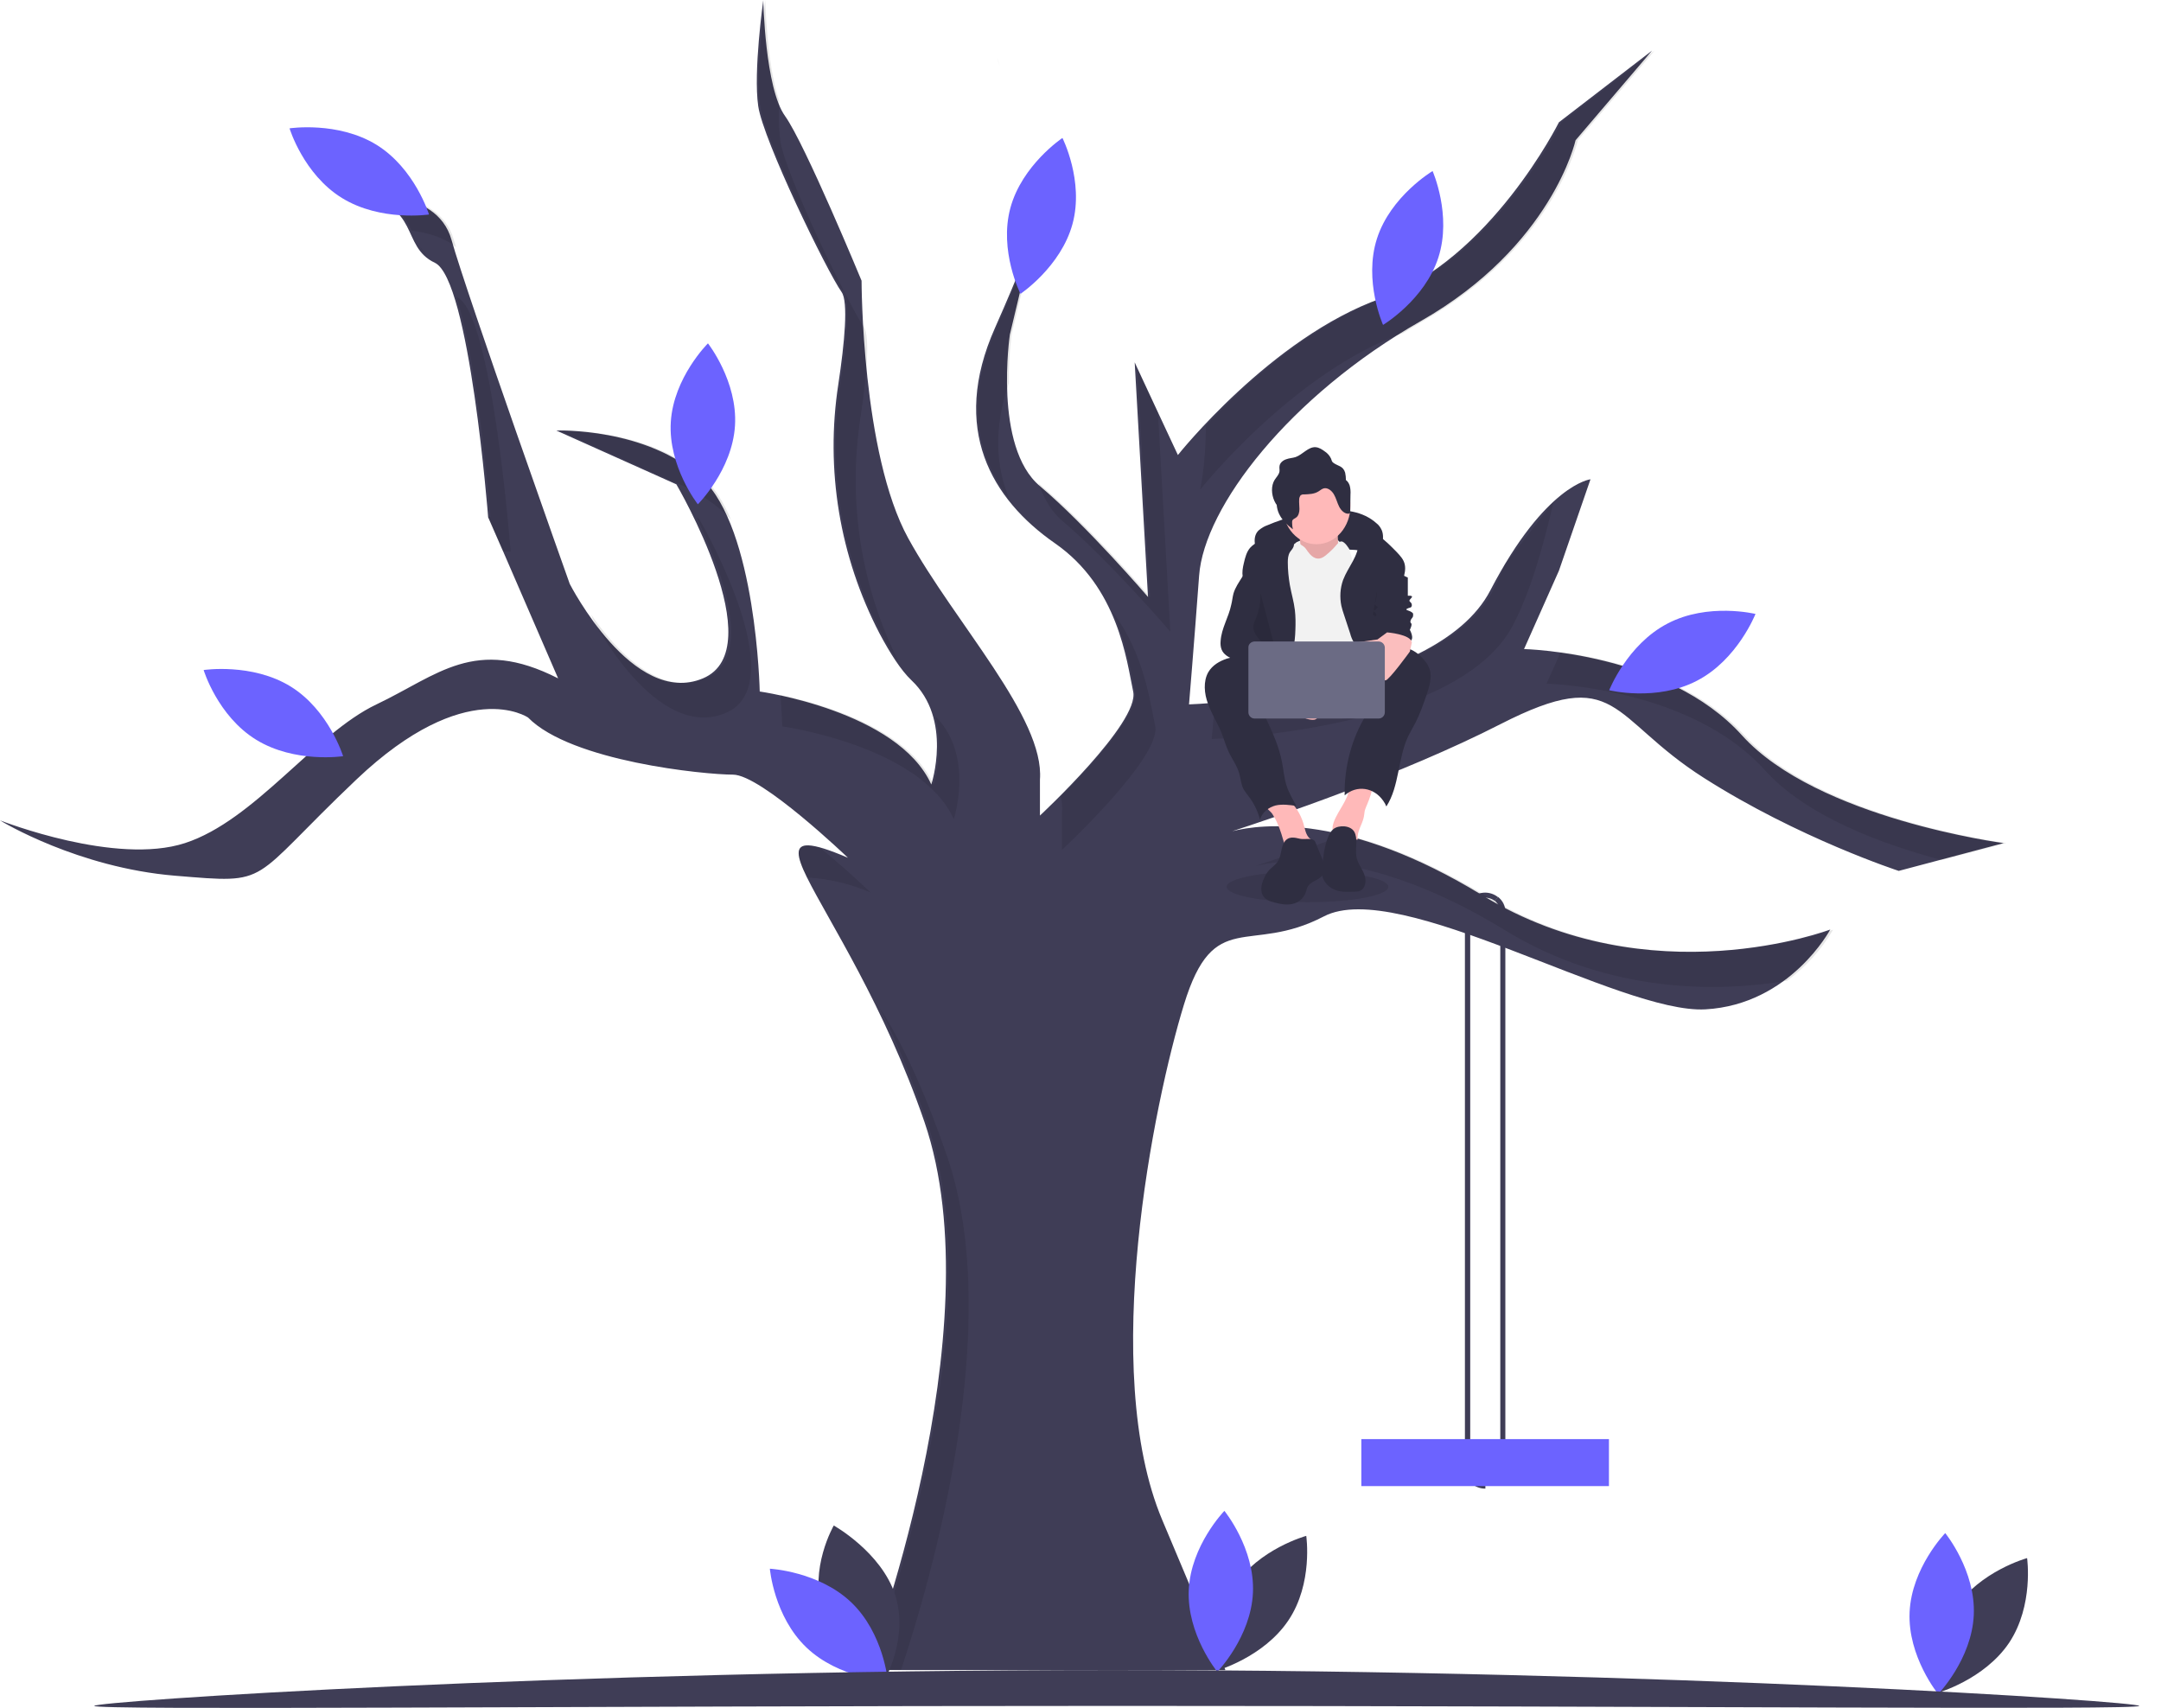 <?xml version="1.0" encoding="utf-8"?>
<!-- Generator: Adobe Illustrator 23.0.1, SVG Export Plug-In . SVG Version: 6.00 Build 0)  -->
<svg version="1.1" id="swing-lady" xmlns="http://www.w3.org/2000/svg" xmlns:xlink="http://www.w3.org/1999/xlink" x="0px" y="0px"
	 viewBox="0 0 855.3 676" style="enable-background:new 0 0 855.3 676;" xml:space="preserve">
<style type="text/css">
	.st0{fill:#3F3D56;}
	.st1{fill:#6C63FF;}
	.st2{opacity:0.1;enable-background:new    ;}
	.st3{fill:#2F2E41;}
	.st4{fill:#F2F2F2;}
	.st5{fill:#FFB9B9;}
	.st6{fill:#FBBEBE;}
	.st7{fill:#6B6B84;}

	
	#swing:hover{
		fill: red;
	}
	@keyframes swing {
          0% {
            transform: rotateZ(15deg);
          }

          50% {
            transform: rotateZ(-15deg);
          }
          100% {
            transform: rotateZ(15deg);
          }
        }
</style>
<title>Tree_swing</title>
<g id="swing">
	<path id="rope1" class="st0" d="M587.8,589.2c-4.4,0-8-3.5-8-7.8V361.1c0-4.3,3.6-7.8,8-7.8c1.8,0,3.6,0.6,5.1,1.8l-1.3,1.5
		c-2.6-2-6.3-1.7-8.4,0.8c-0.9,1-1.3,2.4-1.3,3.7v220.3c0,3.2,2.7,5.9,6,5.9V589.2z"/>
	<path id="rope2" class="st0" d="M595.8,575.4h-2V361.1c0-1.8-0.8-3.4-2.2-4.6l1.3-1.5c1.9,1.5,3,3.7,2.9,6.1V575.4z"/>
	<rect id="swing_base" x="538.8" y="569.6" class="st1" width="98" height="18.6"/>
</g>
<path id="trunk" class="st0" d="M593.9,286.6c-39.3,20.1-90.8,37.4-106.2,42.4c11.8-3,46-7,98.9,25.3
	c66.6,40.7,137.8,13.6,137.8,13.6s-15.8,29.7-49.4,31.6c-33.6,1.9-121.3-52.3-151-36.8c-29.7,15.5-43.5-3.9-55.4,34.9
	c-11.9,38.7-33.6,144.6-8.6,204l25,59.4H342.8c0,0,51.4-134.3,23.1-216.9c-15.9-46.3-38.1-79.8-46.5-96.8
	c-4.2-8.5-4.8-12.9,0.6-12.7c3.1,0.1,8.1,1.7,15.6,4.9c0,0-34.3-32.9-45.5-32.9c-11.2,0-64-5.2-81.1-22.6c0,0-24.4-16.8-67.9,24.5
	s-33,41.3-71.9,38.1C30.9,343.4,0.9,325.3,0,324.7c1.1,0.4,45.8,17.9,73.2,9c27.7-9,51.4-43.3,75.8-54.9
	c24.4-11.6,38.9-27.1,71.9-10.3l-21.7-50.1l-6-13.7l0,0c0,0-7.3-94.2-21.1-100.7c-13.8-6.5-5.3-23.2-31-26.5c0,0,31.6-3.9,37.6,17.4
	c5.9,21.3,46.8,136.2,46.8,136.2s25,49,52.7,37.4c27.7-11.6-10.5-76.8-10.5-76.8l-47.5-21.3c0,0,35.6-1.3,57.4,18.7
	c21.8,20,23.1,84.6,23.1,84.6s54.7,7.7,67.9,36.8c0,0,8.6-25.8-7.9-41.3c-4.1-3.9-8.4-10.6-12.6-18.5
	c-15.8-30.4-21.5-64.9-16.3-98.6c2.5-16.5,4-32.7,1.3-36.5c-5.9-8.4-31-60-33-73.6c-2-13.6,2-41.9,2-41.9s0.7,34.8,8.6,45.8
	s30.3,65.2,30.3,65.2s0,68.4,18.5,102s54,71,52.1,95.5v14.2c0,0,39.6-36.8,36.9-49.1c-2.6-12.3-5.9-41.3-31-58.7
	c-25-17.4-41.5-45.2-23.7-85.2c10-22.5,14.4-34.6,16.3-40.9l-10.4,43.5c0,0-6.6,44.5,11.9,60c0,0,0.1,0.1,0.1,0.1
	c18.4,15.5,42.7,43.8,42.7,43.8l-0.1-1.2l-5.2-91.7l1.1,2.4l8.2,17.6l7.8,16.7c0,0,36.9-46.5,80.4-62C590,102.6,617,48.4,617,48.4
	L653.9,20l-30.3,35.5c0,0-9.2,41.9-61.3,71.6c-52.1,29.7-85.7,73.6-87.7,100.7s-4,51-4,51s97.6-3.2,119.3-45.2
	c21.8-41.9,39.6-43.9,39.6-43.9L617,225.9l-13.8,31c0,0,56.7,1.3,86.3,34.2C719.2,324,793,333.7,793,333.7l-41.5,11
	c0,0-39.6-12.9-77.1-36.8C636.8,284,640.7,262.7,593.9,286.6z"/>
<path id="shadow1" class="st2" d="M614.9,198.5c-4.2,18.1-9.1,35.5-16,48.8c-21.8,42-119.3,45.2-119.3,45.2s0.5-5.5,1.2-14.3
	c24.8-2,92.5-10.5,110.2-44.6c1.6-3.1,3.1-6.5,4.5-10L614.9,198.5z"/>
<path id="shadow2" class="st2" d="M463.2,250c0,0-24.4-28.4-42.8-43.9c-4-3.4-6.9-8.2-8.9-13.6c-0.2-0.4-0.3-0.9-0.5-1.3
	c0.4,0.4,0.9,0.8,1.3,1.2c16.2,13.6,36.9,37,41.8,42.7c0.7,0.8,1.1,1.2,1.1,1.2l-5.1-90.5l8.2,17.6L463.2,250z"/>
<path id="shadow3" class="st2" d="M477.3,168.5c-0.1,15.9-2.3,25.3-2.3,25.3s36.9-46.5,80.4-62c2.6-1.6,5.2-3.2,7.8-4.7
	c52.1-29.7,61.3-71.6,61.3-71.6L654.9,20L618,48.4c0,0-27,54.2-70.5,69.7C517.8,128.7,491.2,153.6,477.3,168.5z"/>
<path id="shadow4" class="st2" d="M420.3,322.2v14.2c0,0,39.6-36.8,36.9-49.1c-2-9.4-4.4-28.6-16.7-44.9c5.5,12.3,7.2,24.3,8.7,31.2
	c1.9,8.8-17.9,30.2-29.3,41.6C420.4,317.6,420.5,319.9,420.3,322.2z"/>
<path id="swingtrunk" class="st2" d="M587.7,354.4c-21.7-13.2-40.2-20.4-55.4-24c-15.9,5.9-29,10.2-35.5,12.4c11.8-3,46-7,98.9,25.4
	c41.5,25.4,84.8,24.4,111.6,20c7.4-5.5,13.6-12.3,18.2-20.2C725.4,367.9,654.2,395,587.7,354.4z"/>
<path id="shadow5" class="st2" d="M399.4,197.3c-5.3-12.8-6.2-27.9-0.1-45.7c-0.1-6.4,0.3-12.9,1.1-19.3l10.4-43.5
	c-1.9,6.3-6.3,18.4-16.3,40.9C381.8,158.3,386.6,180.6,399.4,197.3z"/>
<path id="shadow6" class="st2" d="M690.5,291.1c-20.6-22.8-54.1-30.4-72.8-33l-5.6,12.5c0,0,56.7,1.3,86.4,34.2
	c16.4,18.3,46.5,29.4,70,35.6l25.5-6.7C794,333.7,720.2,324,690.5,291.1z"/>
<path id="shadow7" class="st2" d="M287.2,282.2c27.7-11.6-10.5-76.8-10.5-76.8l-1-0.5c9.5,19.7,23.4,55.3,3.6,63.6
	c-18.5,7.8-35.8-11.5-45.3-25.2c0.3,1,0.5,1.5,0.5,1.5S259.5,293.8,287.2,282.2z"/>
<path id="shadow8" class="st2" d="M377.5,324.2c0,0,8.3-25.2-7.3-40.7c3.8,13.4-0.7,27-0.7,27c-10.2-22.5-45.2-32.2-60.6-35.4
	c0.6,7.5,0.7,12.4,0.7,12.4S364.3,295.1,377.5,324.2z"/>
<path id="shadow9" class="st2" d="M202.1,218.3c0,0-1.1,0-3,0l-6-13.7c0.6,0,1,0,1,0s-4.6-59.4-13.4-87.1c0.1,0,0.2,0.1,0.3,0.2
	C194.9,124.1,202.1,218.3,202.1,218.3z"/>
<path id="shadow10" class="st2" d="M356.6,661c12.1-36.3,41.1-136.5,18.3-203.2c-9.9-28.8-19-47.1-26.8-58.9
	c5.8,11.1,12.1,25.8,18.8,45.1c28.3,82.6-23.1,216.9-23.1,216.9H356.6z"/>
<path id="shadow11" class="st2" d="M344.5,353.2c-8-3.4-16.5-5.4-25.1-5.9c-4.2-8.5-4.8-12.9,0.6-12.7c1.5,0.3,3,0.6,4.5,0.9
	C335.1,344.1,344.5,353.2,344.5,353.2z"/>
<path id="shadow12" class="st2" d="M166.1,97.7c0.8,1.2,1.7,2.4,2.7,3.4C168,99.8,167.1,98.7,166.1,97.7z"/>
<path id="shadow13" class="st2" d="M286.5,202.8c1,0.9,2,2,2.9,3c-2.9-6.8-6.5-12.7-10.9-16.7c-21.8-20-57.3-18.7-57.3-18.7l44.6,20
	C273.4,193.2,280.5,197.4,286.5,202.8z"/>
<path id="shadow14" class="st2" d="M333.9,115.5c2.7,3.8,1.2,20-1.3,36.5c-5.2,33.7,0.5,68.2,16.3,98.6c2.1,4.1,4.4,8,7,11.8
	c-15.1-30-20.4-63.7-15.4-96.7c2.5-16.5,4-32.7,1.3-36.5c-5.9-8.4-31-60-33-73.6c-0.6-5.3-0.7-10.6-0.4-15.8
	C303.4,25.6,302.9,0,302.9,0s-4,28.4-2,42S327.9,107.1,333.9,115.5z"/>
<path id="shadow15" class="st2" d="M395.7,26.3c-0.3-1.3-0.7-2.5-1.2-3.7C394.5,22.6,395,24,395.7,26.3z"/>
<path id="shadow16" class="st2" d="M162.9,91.3c5.8,0.7,12.5,2.4,17.6,6.5c-0.3-1.1-0.6-2.1-0.9-2.9C173.7,73.6,142,77.5,142,77.5
	C156.3,79.3,160,85.2,162.9,91.3z"/>
<path id="leafgroundshadow" class="st0" d="M773.8,636.6c-9.8,14.8-7.1,33.5-7.1,33.5s18.6-5.2,28.5-19.9
	c9.8-14.8,7.1-33.5,7.1-33.5S783.7,621.8,773.8,636.6z"/>
<path id="leafground" class="st1" d="M781.2,639.2c-0.8,17.6-14.1,31.3-14.1,31.3s-12.1-14.8-11.3-32.4
	c0.8-17.6,14.1-31.3,14.1-31.3S782,621.6,781.2,639.2z"/>
<path id="leaf1" class="st0" d="M488.5,627.8c-9.8,14.8-7.1,33.5-7.1,33.5s18.6-5.2,28.5-19.9s7.1-33.5,7.1-33.5
	S498.3,613,488.5,627.8z"/>
<path id="leaf2" class="st1" d="M495.9,630.4c-0.8,17.6-14.1,31.3-14.1,31.3s-12.1-14.8-11.3-32.4s14.1-31.3,14.1-31.3
	S496.7,612.8,495.9,630.4z"/>
<path id="leaf3" class="st0" d="M325.6,637.9c5.5,17,24.3,27.5,24.3,27.5s9.9-17,4.4-34.1c-5.5-17-24.3-27.5-24.3-27.5
	S320.1,620.9,325.6,637.9z"/>
<path id="leaf4" class="st1" d="M336.9,634.2c12.9,12.3,14.5,31.2,14.5,31.2s-19.3-1-32.2-13.3c-12.9-12.3-14.5-31.2-14.5-31.2
	S324,621.9,336.9,634.2z"/>
<path id="leaf5" class="st1" d="M290.9,168.5c-1.1,17.6-14.7,31.1-14.7,31.1s-11.8-15-10.7-32.6s14.7-31.1,14.7-31.1
	S292,150.9,290.9,168.5z"/>
<path id="leaf6" class="st1" d="M149,57.3c15.2,9.4,20.8,27.6,20.8,27.6s-19.1,2.9-34.4-6.5s-20.8-27.6-20.8-27.6
	S133.7,47.9,149,57.3z"/>
<path id="leaf7" class="st1" d="M115,271.7c15.2,9.4,20.8,27.6,20.8,27.6s-19.1,2.9-34.4-6.5s-20.8-27.6-20.8-27.6
	S99.7,262.3,115,271.7z"/>
<path id="leaf8" class="st1" d="M424.5,88.6c-4.6,17-20.6,27.7-20.6,27.7s-8.6-17-4-34s20.6-27.7,20.6-27.7S429.1,71.6,424.5,88.6z"
	/>
<path id="leaf9" class="st1" d="M569.3,101.9c-5.4,16.8-21.9,26.7-21.9,26.7s-7.8-17.4-2.4-34.2S567,67.7,567,67.7
	S574.7,85.1,569.3,101.9z"/>
<title>annotation</title>
<g id="guy">
	<ellipse class="st2" cx="517.5" cy="351" rx="32" ry="6.1"/>
	<rect x="514.6" y="232.3" class="st0" width="5.4" height="44.6"/>
	<path class="st3" d="M498.3,209.8c1-0.8,2.1-1.5,3.3-1.9c7.5-3.2,15.3-5.1,23.4-5.8c6.9-0.6,14.4,0.1,19.9,5.1
		c0.9,0.7,1.5,1.6,2,2.7c0.7,1.7,0.5,3.6,0.3,5.4c0,0.7-0.2,1.4-0.5,2c-0.7,1.6-2.5,2.1-4.1,1.9c-1.5-0.2-3-0.9-4.6-1.3
		c-1-0.2-1.9-0.3-2.9-0.3l-9.7-0.6c-6-0.4-12.1-0.7-18,0.6c-1.8,0.4-3.6,1.1-5.2,2c-1.4,0.9-2.3,2.1-3.5,0.5
		C496.6,217.4,495.4,212.3,498.3,209.8z"/>
	<path class="st4" d="M513.2,214.6c0,0,13-6.6,17.9,1c4.9,7.6-2.7,4.5-2.7,4.5l-8.5,3l-9.4-2L513.2,214.6z"/>
	<path class="st5" d="M513.9,209.8c0,0,1.8,9.6,0.5,12.2s7.6,6.1,7.6,6.1l8.5-4.1c0,0-2.3-15.7,0-18.8L513.9,209.8z"/>
	<path class="st2" d="M513.9,209.8c0,0,1.8,9.6,0.5,12.2s7.6,6.1,7.6,6.1l8.5-4.1c0,0-2.3-15.7,0-18.8L513.9,209.8z"/>
	<path class="st5" d="M505.5,325.7c1.3,2.8,2.1,5.8,3,8.8c0,0.4,0.4,0.6,0.7,0.6c0,0,0,0,0.1,0h8c1,0,2.3-0.4,2.3-1.5
		c0-0.8-0.7-1.3-1.3-1.8c-1.5-1.4-1.8-3.7-2.4-5.8c-1.2-4-3.4-7.4-6.4-9.8c-0.4-0.4-0.9-0.6-1.4-0.8c-0.5-0.1-1,0-1.5,0.1
		c-1.4,0.3-6.6,1.4-5.6,3.7c0.4,1,2,2,2.6,3C504.3,323.3,505,324.5,505.5,325.7z"/>
	<path class="st5" d="M533.2,315.2c-0.3,0.6-0.6,1.3-0.9,1.9c-1.1,2.1-2.5,4.2-3.6,6.4c-0.7,1.4-1.3,2.9-1.3,4.4
		c-0.1,1.5,0.4,3.2,1.5,4.2c1.1,1,2.8,1.1,4.2,0.8s2.9-0.7,4.3-0.6c-0.5-3.1,1.8-5.9,2.4-9c0.2-0.9,0.2-1.8,0.4-2.6
		c0.3-0.8,0.5-1.5,0.9-2.3c1.1-2.6,2-5.3,2.4-8.1c0.1-0.3-7.1-0.4-7.8-0.2C533.7,310.7,534,313.3,533.2,315.2z"/>
	<path class="st3" d="M478.2,266.1c-2,3.6-1.6,8.4-0.1,12.4c1.4,4,3.7,7.5,5.3,11.4c1,2.5,1.7,5.1,2.8,7.5c1.4,3,3.4,5.6,4.3,8.8
		c0.6,2.1,0.7,4.3,1.7,6.2c0.6,1,1.3,1.9,2,2.8c2.1,2.7,3.6,5.8,4.5,9.2c0.9-3,3.5-4.9,6.2-5.6c2.7-0.6,5.5-0.2,8.2,0.2
		c-1.5-2.7-3.1-5.4-4-8.4c-0.9-2.9-1.1-6-1.7-9c-1.2-6.2-3.8-11.8-6.4-17.4l13.2-1.2c2.1-0.2,4.3-0.3,6.5-0.3
		c3.4,0.2,6.7,1.1,10.1,1.6c3.4,0.4,7,0.3,10-1.5c-5.8,9.4-8.8,20.6-8.6,32c4.8-4.2,11.6-3.2,15.3,2.2c0.5,0.7,0.9,1.4,1.2,2.2
		c5.2-8,4.5-19.1,8.7-27.9c0.9-1.8,1.9-3.5,2.8-5.2c1.8-3.5,3.1-7.3,4.4-11c1.1-3.3,2.3-7,1.2-10.3c-0.5-1.3-1.1-2.4-2-3.4
		c-2.4-3-5.7-5.1-9.2-5.2c-5.4-0.1-9.8,4.4-14.6,7.3c-5.6,3.4-12.1,4.8-18.4,4.3c-6.5-0.5-12.7-2.9-18.9-5.1c-3.1-1.1-6.3-2-9.4-2.8
		c-2.6-0.6-5.2,0.1-7.8,0.8C482.7,261.7,479.9,263.2,478.2,266.1z"/>
	<path class="st5" d="M534.5,200.2c0,8.4-6,15.2-13.4,15.2c-0.8,0-1.6-0.1-2.4-0.2c-7.3-1.5-12.2-9.4-10.8-17.7
		c1.3-8.3,8.3-13.8,15.6-12.3C529.9,186.5,534.5,192.8,534.5,200.2L534.5,200.2z"/>
	<path class="st4" d="M513.2,214.6c0,0,2.5,1.3,3.4,2.3s3.6,6.6,8,3c4.5-3.6,4.9-5.6,6.3-5.6s3.1,3,3.1,3l12.3,41.9
		c-3.3,4.3-7.2,7.9-11.4,10.9c-7.2,5.1-15.7,7.6-19.7,5.6c-4-2-11.6-3.6-13-7.6c-1.4-4.1-3.6-16.2-3.6-16.2L505,221L513.2,214.6z"/>
	<path class="st3" d="M511.5,257c1-2.4,1.1-5.1,1.2-7.7c0.1-2.6,0.1-5.2-0.2-7.8c-0.4-3.4-1.4-6.6-2-10c-0.5-3-0.8-5.9-0.8-8.9
		c0-1.4,0.1-2.8,0.8-4c0.5-0.8,1.2-1.4,1.5-2.3c0.6-1.7-0.8-3.6-2.4-4.3c-1.8-0.9-3.9-0.8-5.8-0.3c-1.9,0.5-3.7,1.5-5.4,2.5
		c-1.3,0.7-2.6,1.5-3.6,2.6c-1.4,1.6-2,3.9-2.5,6.1c-0.4,1.7-0.8,3.6-0.4,5.4c0.5,2.9,2.6,5.1,3.7,7.7c1.3,3.1,1.2,6.7,0.7,10.1
		c-0.5,3.4-1.4,6.6-1.7,10.1s0.1,7.1,2,9.7c0.8,1.1,2.9,3.7,4.3,3.4c1.1-0.2,2.7-3,3.6-3.9C507,262.8,510,260.6,511.5,257z"/>
	<path class="st3" d="M537.8,214.3c0,2.8-1.1,5.5-2.4,7.9c-1.3,2.4-2.8,4.7-3.8,7.3c-1.2,3.3-1.4,6.9-0.7,10.3
		c0.3,1.2,0.6,2.3,1,3.4l2.5,7.6c0.3,1.2,0.8,2.4,1.4,3.4c0.6,0.8,1.2,1.5,1.9,2.1c1.9,1.7,4,3,6.3,3.7c2.3,0.7,4.8,0.6,7-0.4
		c0.3-10.3,1.7-20.6,4.4-30.5c0.5-1.8,1-3.7,0.6-5.6c-0.4-2.1-1.9-3.6-3.3-5.1c-4.3-4.4-9-9-14.8-9.6
		C534.7,208.7,537.7,212.2,537.8,214.3z"/>
	<path class="st5" d="M505.6,272c0.4,0.8,0.5,1.6,0.9,2.4c0.5,1,1.1,1.9,1.8,2.8c3,3.8,6.7,7.5,11.1,7.7c0.4,0,0.9,0,1.3-0.2
		c0.8-0.4,1.3-1.3,1.4-2.3c0.3-1.9-0.5-3.9-1.2-5.7c-1.6-3.9-3.5-7.9-6.7-10.4c-3.1-2.5-7.2-3.1-10.7-1.8c-1.6,0.6-4.3,1.5-2.1,3.2
		C503,268.9,504.7,269.8,505.6,272z"/>
	<path class="st3" d="M508.3,333.3c-1.3,2.1-1.1,5-2.3,7.2c-1,1.9-3,2.9-4.2,4.5c-0.4,0.6-0.8,1.1-1.1,1.8c-1.2,2.3-2.1,5.1-1,7.4
		c0.9,1.8,2.9,2.6,4.7,3c2.3,0.6,4.7,1.1,7,0.6c2.3-0.4,4.6-2.1,5.4-4.6c0.2-0.6,0.4-1.3,0.6-1.9c1.3-2.8,5.2-2.8,6.5-5.6
		c0.9-1.9,0.1-4.3-0.8-6.3l-2.5-6.1c-0.8-2-4.3-0.9-6-1.3C512.4,331.5,510,330.8,508.3,333.3z"/>
	<path class="st3" d="M527.8,328.1c-1.1,0.9-1.8,2.2-2.3,3.6c-1.3,3.3-1.7,6.9-2.1,10.4c-0.2,1.4-0.3,2.9-0.1,4.3
		c0.5,2.9,2.9,5,5.3,5.9c2.5,0.9,5.2,0.7,7.8,0.6c0.8,0,1.7-0.1,2.4-0.6c1.3-0.8,1.8-2.8,1.6-4.4c-0.2-1.7-1-3.2-1.8-4.6
		s-1.6-2.9-1.8-4.6c-0.4-2.8,0.7-6.9-0.8-9.5C534.5,326.6,529.9,326.5,527.8,328.1z"/>
	<path class="st3" d="M534.2,192.2c-0.3-0.9-0.8-1.7-1.5-2.2c0-1-0.1-1.9-0.3-2.9c-0.8-2.7-2.8-2.6-4.5-3.8c-0.8-0.5-0.8-1-1.1-1.8
		c-0.5-1.1-1.4-2.1-2.3-2.7c-1.2-0.9-2.4-1.7-3.8-1.8c-2.9-0.2-5.1,2.9-7.9,3.9c-1.2,0.4-2.5,0.4-3.8,0.9c-1.2,0.4-2.5,1.4-2.6,2.8
		c-0.1,0.6,0.1,1.3,0,2c-0.2,1.3-1.2,2.2-1.9,3.3c-1.5,2.4-1.3,5.8-0.1,8.4c0.3,0.5,0.5,1.1,0.9,1.5c0.1,1.2,0.4,2.4,0.9,3.5
		c1.2,2.6,3.3,4.5,5.5,6.2c-0.2-0.9-0.3-1.7-0.3-2.6c0-0.3,0-0.6,0.1-0.9c0.3-0.6,0.9-0.7,1.4-1.1c1-0.6,1.4-2.1,1.4-3.4
		c0-1.3-0.2-2.6-0.1-3.9c0-0.6,0.3-1.2,0.6-1.6c0.4-0.2,0.8-0.4,1.2-0.3c2.1-0.1,4.2-0.1,6-1.3c0.6-0.4,1.2-0.9,1.9-1.1
		c1.5-0.4,3.1,0.8,4,2.3s1.3,3.3,2.1,4.9s2.3,3,3.8,2.8c0.2,0,0.4-0.1,0.5-0.2c0.1-0.1,0.1-0.3,0.1-0.4l0.1-6.9
		C534.6,194.6,534.5,193.3,534.2,192.2z"/>
	<path class="st3" d="M491.7,228.3c-1.3,2.1-2.8,4.2-3.5,6.6c-0.4,1.5-0.5,3-0.9,4.5c-1,4.9-3.9,9.3-4.2,14.4
		c-0.1,1.1,0,2.3,0.4,3.3c0.8,2,2.8,3.1,4.7,3.8c1.9,0.7,3.9,1.2,5.4,2.6c0.8,0.8,1.4,1.7,2,2.7c2.5,3.5,5.8,6,9.5,7.4
		c-0.3-2.3-0.4-5.1,1.2-6.5c0.9-0.8,2.1-0.9,3.2-1l5.3-0.5c-3.5-3.9-7.4-7.3-11.5-10.1c-1.5-1-3-2.1-3.7-3.9
		c-0.4-1.1-0.4-2.4-0.4-3.6c0-4.4-0.4-8.8-1-13.2c-0.4-3-1-6-1.6-9c-0.2-0.9-1.3-4.6-2.6-3.7c-0.3,0.2-0.6,2.6-0.8,3.1
		C492.8,226.3,492.3,227.3,491.7,228.3z"/>
	<path class="st2" d="M498.9,234.8c0.1,3.6-0.6,7.1-2,10.4c-0.4,0.7-0.6,1.5-0.8,2.3c-0.3,1.7,0.6,3.4,1.6,4.7
		c1.9,2.6,4.4,4.6,7.3,5.7"/>
	<path class="st2" d="M545.4,231.8c-0.3,1,0,2,0.2,3c0.7,2.9,1,5.8,1,8.8c0,0.2-0.1,0.3-0.2,0.4c0,0-0.1,0-0.1,0
		c-1,0.1-2.2,0.1-2.9-0.8"/>
	<path class="st3" d="M554.4,227.3l2.8,1.3v7.2c0,0,2.1-0.2,1.6,0.6c-0.5,0.8-1.5,1.2-0.6,1.9c0.9,0.7,0.7,2.1-0.1,2.2
		c-0.8,0.2-2.3,0.7-0.9,1.1c1.3,0.4,2.1,1,2.1,1.4c0,0.4,0.1,1.1-0.4,1.6s-1,1.6-0.4,2.1c0.6,0.4-0.5,2.6-0.5,2.6s2,3.5,0.1,4.5
		c0,0-0.8,2-0.9,2.1c0,0,1.3-6.9-11.7-4c0,0-0.3-2.6-0.3-3.6c-0.1-1,1.1-1.3,0.5-1.9c-0.7-0.6-2.3-1.9-1.5-2.3s0.5-1,0.2-1.5
		c-0.3-0.5-1.4-0.5-0.4-1.1c1-0.6,1.6-1.2,1-1.5c-0.6-0.3-1.6-1.2-0.8-1.6c0.8-0.4,0.8-6.6,0.8-6.6S548.2,222.8,554.4,227.3z"/>
	<path class="st6" d="M558.8,254.3l-0.8,3.6c0,0-8.1,11.2-9.6,11.4c-1.5,0.2-9.5-7.5-9.5-7.5l-2.1-7.5l8.4-1.2l3.8-2.8
		C548.9,250.3,558.4,251,558.8,254.3z"/>
	<path class="st7" d="M496.6,253.9h49c1.4,0,2.5,1.1,2.5,2.5v25.5c0,1.4-1.1,2.5-2.5,2.5h-49c-1.4,0-2.5-1.1-2.5-2.5v-25.5
		C494,255,495.2,253.9,496.6,253.9z"/>
</g>
<path id="ground" class="st0" d="M846.7,675.2c0-1.7-186.5-14.2-406.2-14.2S37.3,673.4,37.3,675.2s186.5,0,406.2,0
	S846.7,676.9,846.7,675.2z"/>
<path id="leaf10" class="st1" d="M671.7,269.4c-16,8.4-34.8,3.8-34.8,3.8s7.1-18.1,23.1-26.4c16-8.4,34.8-3.8,34.8-3.8
	S687.7,261.1,671.7,269.4z"/>
</svg>
